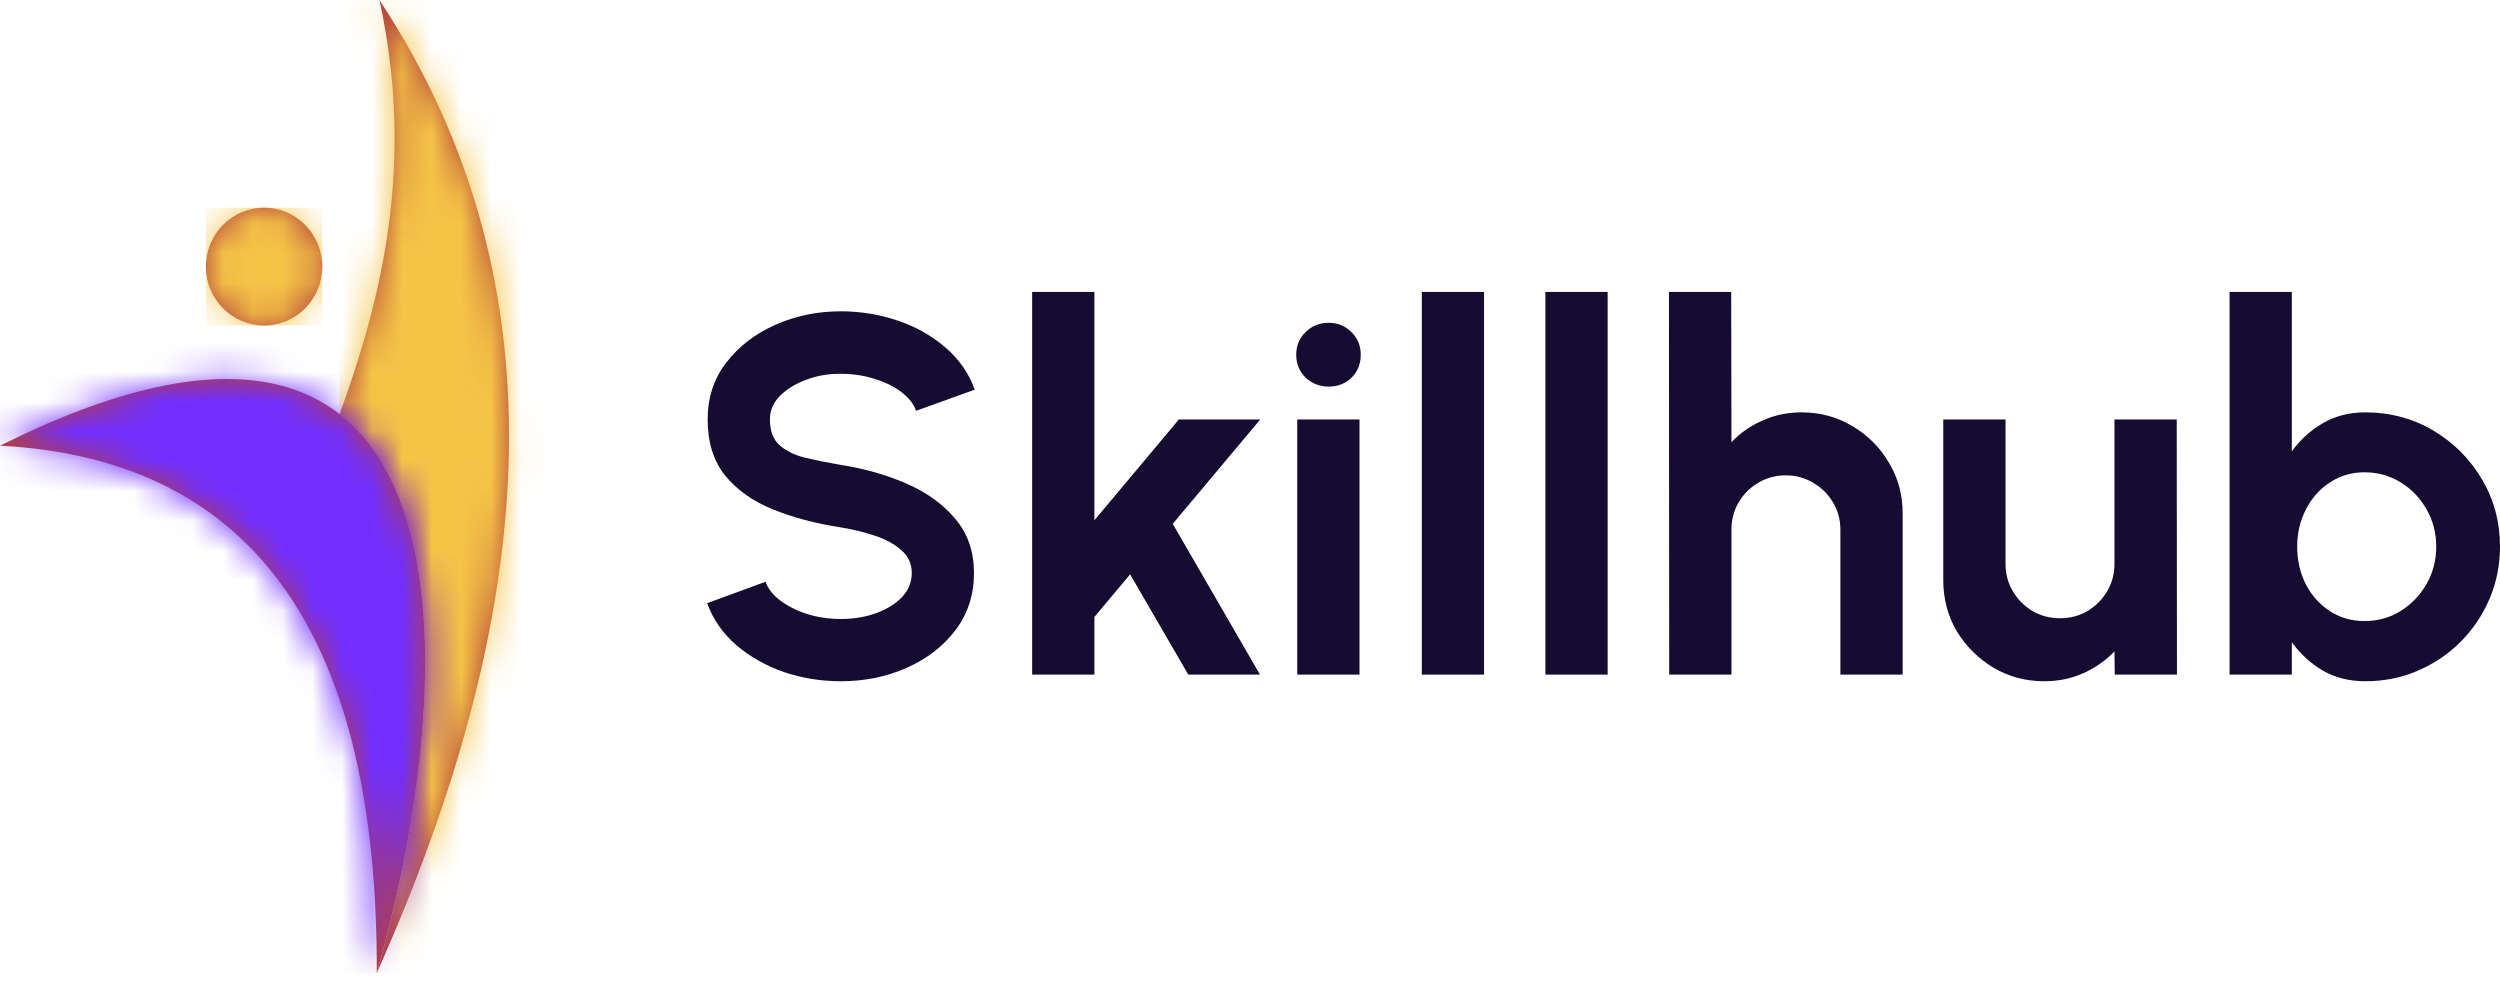 <svg width="84" height="33" viewBox="0 0 84 33" fill="none" xmlns="http://www.w3.org/2000/svg">
<path d="M79.474 13.855C80.308 13.855 81.068 14.058 81.754 14.463C82.439 14.869 82.985 15.415 83.391 16.101C83.797 16.781 84 17.535 84 18.364C84 18.987 83.882 19.573 83.648 20.121C83.414 20.67 83.088 21.153 82.671 21.57C82.26 21.981 81.779 22.304 81.231 22.539C80.688 22.773 80.102 22.89 79.474 22.89C78.936 22.89 78.459 22.77 78.042 22.53C77.63 22.284 77.285 21.967 77.005 21.578V22.667H74.913V9.809H77.005V15.166C77.285 14.778 77.63 14.463 78.042 14.223C78.459 13.978 78.936 13.855 79.474 13.855ZM79.448 20.867C79.894 20.867 80.296 20.756 80.656 20.533C81.022 20.304 81.314 20.001 81.531 19.624C81.748 19.247 81.857 18.827 81.857 18.364C81.857 17.907 81.748 17.489 81.531 17.112C81.314 16.729 81.022 16.427 80.656 16.204C80.291 15.981 79.888 15.869 79.448 15.869C79.013 15.869 78.625 15.984 78.282 16.212C77.939 16.435 77.671 16.738 77.476 17.121C77.282 17.498 77.185 17.912 77.185 18.364C77.185 18.827 77.282 19.25 77.476 19.633C77.671 20.01 77.939 20.31 78.282 20.533C78.625 20.756 79.013 20.867 79.448 20.867Z" fill="#160B30"/>
<path d="M65.294 19.495V14.095H67.386V18.947C67.386 19.284 67.468 19.593 67.634 19.873C67.8 20.147 68.02 20.367 68.294 20.533C68.574 20.693 68.88 20.773 69.212 20.773C69.554 20.773 69.863 20.693 70.137 20.533C70.412 20.367 70.632 20.147 70.797 19.873C70.963 19.593 71.046 19.284 71.046 18.947V14.095H73.138L73.146 22.667H71.055L71.046 21.887C70.749 22.196 70.397 22.442 69.992 22.624C69.586 22.802 69.151 22.89 68.689 22.89C68.066 22.89 67.497 22.739 66.983 22.436C66.468 22.127 66.057 21.718 65.748 21.21C65.445 20.696 65.294 20.124 65.294 19.495Z" fill="#160B30"/>
<path d="M63.929 17.25V22.667H61.837V17.798C61.837 17.461 61.754 17.155 61.589 16.881C61.423 16.601 61.2 16.381 60.92 16.221C60.646 16.055 60.34 15.972 60.003 15.972C59.666 15.972 59.357 16.055 59.077 16.221C58.803 16.381 58.583 16.601 58.417 16.881C58.257 17.155 58.177 17.461 58.177 17.798V22.667H56.085L56.077 9.809H58.168L58.177 14.858C58.468 14.549 58.817 14.306 59.223 14.129C59.628 13.946 60.066 13.855 60.534 13.855C61.157 13.855 61.726 14.009 62.24 14.318C62.755 14.621 63.163 15.029 63.466 15.544C63.775 16.052 63.929 16.621 63.929 17.25Z" fill="#160B30"/>
<path d="M51.925 22.667V9.809H54.017V22.667H51.925Z" fill="#160B30"/>
<path d="M47.773 22.667V9.809H49.864V22.667H47.773Z" fill="#160B30"/>
<path d="M43.587 14.095H45.679V22.667H43.587V14.095ZM44.65 12.989C44.341 12.989 44.081 12.889 43.87 12.689C43.658 12.483 43.553 12.226 43.553 11.918C43.553 11.615 43.658 11.36 43.87 11.155C44.081 10.949 44.339 10.846 44.641 10.846C44.944 10.846 45.199 10.949 45.404 11.155C45.616 11.36 45.721 11.615 45.721 11.918C45.721 12.226 45.619 12.483 45.413 12.689C45.207 12.889 44.953 12.989 44.65 12.989Z" fill="#160B30"/>
<path d="M42.335 22.667H39.926L37.972 19.298L36.772 20.73V22.667H34.68V9.809H36.772V17.481L39.609 14.095H42.344L39.404 17.601L42.335 22.667Z" fill="#160B30"/>
<path d="M28.252 22.89C27.589 22.89 26.951 22.787 26.34 22.581C25.734 22.37 25.203 22.07 24.746 21.681C24.288 21.287 23.96 20.816 23.76 20.267L25.723 19.547C25.803 19.776 25.966 19.984 26.211 20.173C26.457 20.361 26.757 20.513 27.111 20.627C27.466 20.741 27.846 20.798 28.252 20.798C28.669 20.798 29.057 20.736 29.418 20.61C29.783 20.478 30.078 20.298 30.3 20.07C30.523 19.835 30.635 19.564 30.635 19.255C30.635 18.941 30.518 18.684 30.283 18.484C30.049 18.278 29.749 18.115 29.383 17.995C29.017 17.875 28.64 17.784 28.252 17.721C27.4 17.59 26.637 17.387 25.963 17.112C25.288 16.838 24.754 16.458 24.36 15.972C23.971 15.486 23.777 14.858 23.777 14.086C23.777 13.361 23.985 12.726 24.403 12.183C24.82 11.64 25.369 11.217 26.049 10.915C26.729 10.612 27.463 10.46 28.252 10.46C28.909 10.46 29.543 10.563 30.155 10.769C30.766 10.975 31.3 11.275 31.758 11.669C32.221 12.063 32.552 12.538 32.752 13.092L30.78 13.803C30.701 13.575 30.538 13.366 30.292 13.178C30.046 12.989 29.746 12.841 29.392 12.732C29.037 12.618 28.657 12.56 28.252 12.56C27.846 12.555 27.46 12.62 27.094 12.758C26.734 12.889 26.44 13.069 26.211 13.298C25.983 13.526 25.869 13.789 25.869 14.086C25.869 14.469 25.974 14.758 26.186 14.952C26.403 15.146 26.692 15.289 27.052 15.381C27.412 15.466 27.812 15.546 28.252 15.621C29.052 15.746 29.792 15.958 30.472 16.255C31.152 16.552 31.698 16.95 32.109 17.447C32.521 17.938 32.726 18.541 32.726 19.255C32.726 19.981 32.521 20.618 32.109 21.167C31.698 21.71 31.152 22.133 30.472 22.436C29.792 22.739 29.052 22.89 28.252 22.89Z" fill="#160B30"/>
<path fill-rule="evenodd" clip-rule="evenodd" d="M11.41 13.917C12.761 10.195 13.98 5.62 12.749 0C19.139 9.701 17.965 20.814 12.659 32.696C14.666 25.619 15.394 17.012 11.41 13.917" fill="#B33F3C"/>
<mask id="mask0_269_200" style="mask-type:luminance" maskUnits="userSpaceOnUse" x="11" y="0" width="7" height="33">
<path d="M11.41 13.917C12.761 10.195 13.98 5.62 12.749 0C19.139 9.701 17.965 20.814 12.659 32.696C14.666 25.619 15.394 17.012 11.41 13.917" fill="white"/>
</mask>
<g mask="url(#mask0_269_200)">
<path d="M19.139 0H11.41V32.696H19.139V0Z" fill="#F5C447"/>
</g>
<path fill-rule="evenodd" clip-rule="evenodd" d="M12.659 32.696C12.698 21.646 8.732 15.432 0 14.975C15.809 7.085 15.769 21.729 12.659 32.696Z" fill="#B33F3C"/>
<mask id="mask1_269_200" style="mask-type:luminance" maskUnits="userSpaceOnUse" x="0" y="12" width="15" height="21">
<path d="M12.659 32.696C12.698 21.646 8.732 15.432 0 14.975C15.809 7.085 15.769 21.729 12.659 32.696Z" fill="white"/>
</mask>
<g mask="url(#mask1_269_200)">
<path d="M15.809 7.085H0V32.696H15.809V7.085Z" fill="#712EFF"/>
</g>
<path fill-rule="evenodd" clip-rule="evenodd" d="M8.873 6.979C9.953 6.979 10.828 7.865 10.828 8.958C10.828 10.05 9.952 10.937 8.873 10.937C7.794 10.937 6.918 10.05 6.918 8.958C6.918 7.865 7.794 6.979 8.873 6.979Z" fill="#B33F3C"/>
<mask id="mask2_269_200" style="mask-type:luminance" maskUnits="userSpaceOnUse" x="6" y="6" width="5" height="5">
<path d="M8.873 6.979C9.953 6.979 10.828 7.865 10.828 8.958C10.828 10.05 9.952 10.937 8.873 10.937C7.794 10.937 6.918 10.05 6.918 8.958C6.918 7.865 7.794 6.979 8.873 6.979Z" fill="white"/>
</mask>
<g mask="url(#mask2_269_200)">
<path d="M10.827 6.979H6.918V10.937H10.827V6.979Z" fill="#F5C447"/>
</g>
</svg>
